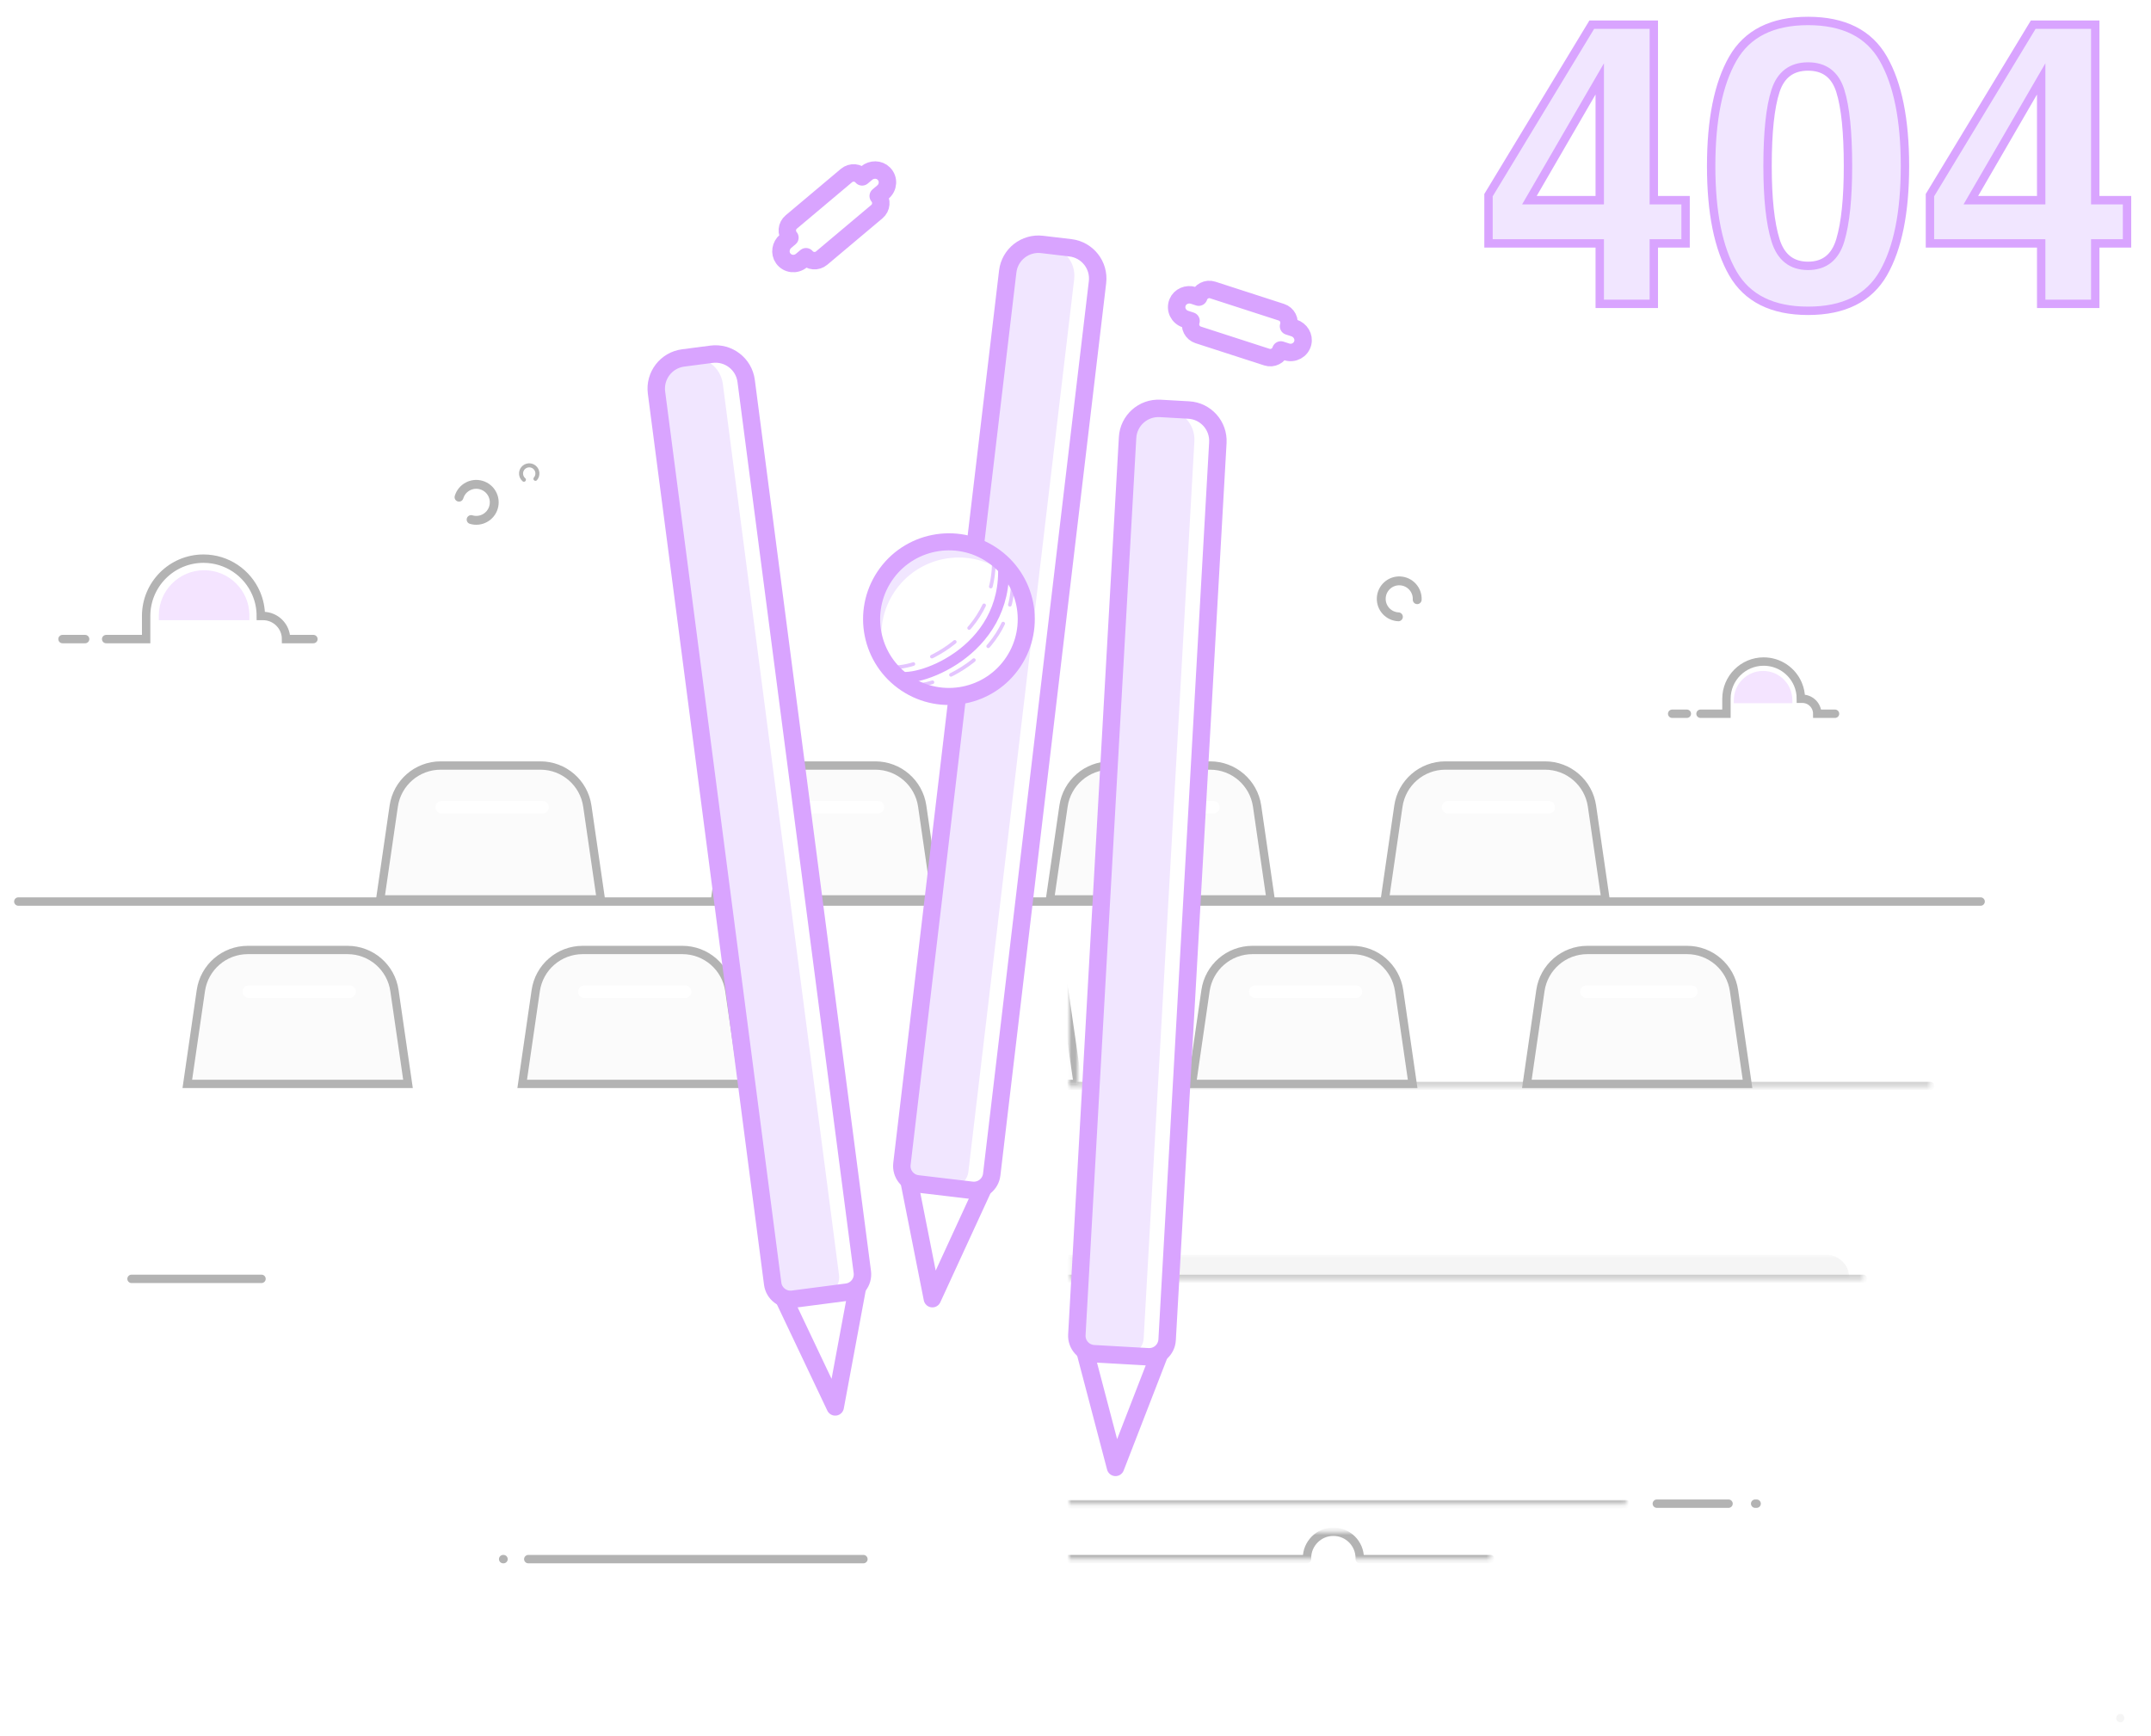 <?xml version="1.0" encoding="UTF-8"?>
<svg width="513px" height="414px" viewBox="0 0 513 414" version="1.1" xmlns="http://www.w3.org/2000/svg" xmlns:xlink="http://www.w3.org/1999/xlink">
    <!-- Generator: Sketch 48.2 (47327) - http://www.bohemiancoding.com/sketch -->
    <title>Group</title>
    <desc>Created with Sketch.</desc>
    <defs>
        <filter x="-0.5%" y="-0.6%" width="101.0%" height="101.8%" filterUnits="objectBoundingBox" id="filter-1">
            <feOffset dx="0" dy="2" in="SourceAlpha" result="shadowOffsetOuter1"></feOffset>
            <feGaussianBlur stdDeviation="2" in="shadowOffsetOuter1" result="shadowBlurOuter1"></feGaussianBlur>
            <feColorMatrix values="0 0 0 0 0.65   0 0 0 0 0.65   0 0 0 0 0.65  0 0 0 0.5 0" type="matrix" in="shadowBlurOuter1" result="shadowMatrixOuter1"></feColorMatrix>
            <feMerge>
                <feMergeNode in="shadowMatrixOuter1"></feMergeNode>
                <feMergeNode in="SourceGraphic"></feMergeNode>
            </feMerge>
        </filter>
        <polygon id="path-2" points="0 6.371 0 0.744 186.083 0.744 186.083 6.371"></polygon>
        <polygon id="path-4" points="2.13162821e-14 1.605 2.13162821e-14 0.605 205.368 0.605 205.368 1.605"></polygon>
        <polygon id="path-6" points="0 1.849 0 0.849 132.839 0.849 132.839 1.849 1.77635684e-14 1.849"></polygon>
        <polygon id="path-8" points="0 7.282 0 0.752 100.451 0.752 100.451 7.282"></polygon>
        <polygon id="path-10" points="1.77635684e-14 1.605 1.77635684e-14 0.605 189.368 0.605 189.368 1.605"></polygon>
        <polygon id="path-12" points="0 0.11 0 32.051 2.039 32.051 2.039 0.11 1.77635684e-15 0.11"></polygon>
        <polygon id="path-14" points="0 0.11 0 32.051 2.039 32.051 2.039 0.11 1.77635684e-15 0.11"></polygon>
    </defs>
    <g id="10" stroke="none" stroke-width="1" fill="none" fill-rule="evenodd" transform="translate(-326, -309)">
        <g id="Screen" filter="url(#filter-1)" transform="translate(191, 133)">
            <g id="404-Page---V2">
                <g id="Content" transform="translate(139, 179)">
                    <g id="Group">
                        <g id="Graphic---Wickets" transform="translate(251.5, 221) scale(1, -1) translate(-251.5, -221) translate(0, 35)">
                            <g id="Group-136" opacity="0.3" transform="translate(0, 0.347)">
                                <g id="Group-3" transform="translate(86, 197)" fill="#F2F2F2">
                                    <path d="M53.303,0.11 L0.675,0.11 L3.903,22.362 C4.71,27.924 9.479,32.051 15.1,32.051 L38.878,32.051 C44.499,32.051 49.268,27.924 50.075,22.362 L53.303,0.11 Z" id="Fill-1"></path>
                                </g>
                                <g id="Group-6" transform="translate(86, 197)" stroke="#000000" stroke-linecap="round" stroke-width="1.986">
                                    <path d="M53.303,0.11 L0.675,0.11 L3.903,22.362 C4.71,27.924 9.479,32.051 15.1,32.051 L38.878,32.051 C44.499,32.051 49.268,27.924 50.075,22.362 L53.303,0.11 Z" id="Stroke-4"></path>
                                </g>
                                <g id="Group-9" transform="translate(101, 219)" stroke="#FFFFFF" stroke-linecap="round" stroke-width="3">
                                    <path d="M0.368,0.105 L24.368,0.105" id="Stroke-7"></path>
                                </g>
                                <g id="Group-12" transform="translate(166, 197)" fill="#F2F2F2">
                                    <path d="M53.171,0.11 L0.543,0.11 L3.771,22.362 C4.578,27.924 9.347,32.051 14.968,32.051 L38.746,32.051 C44.367,32.051 49.136,27.924 49.943,22.362 L53.171,0.11 Z" id="Fill-10"></path>
                                </g>
                                <g id="Group-15" transform="translate(166, 197)" stroke="#000000" stroke-linecap="round" stroke-width="1.986">
                                    <path d="M53.171,0.11 L0.543,0.11 L3.771,22.362 C4.578,27.924 9.347,32.051 14.968,32.051 L38.746,32.051 C44.367,32.051 49.136,27.924 49.943,22.362 L53.171,0.11 Z" id="Stroke-13"></path>
                                </g>
                                <g id="Group-18" transform="translate(181, 219)" stroke="#FFFFFF" stroke-linecap="round" stroke-width="3">
                                    <path d="M0.368,0.105 L24.368,0.105" id="Stroke-16"></path>
                                </g>
                                <g id="Group-21" transform="translate(246, 197)" fill="#F2F2F2">
                                    <path d="M53.039,0.11 L0.411,0.11 L3.639,22.362 C4.446,27.924 9.215,32.051 14.836,32.051 L38.614,32.051 C44.235,32.051 49.004,27.924 49.811,22.362 L53.039,0.11 Z" id="Fill-19"></path>
                                </g>
                                <g id="Group-24" transform="translate(246, 197)" stroke="#000000" stroke-linecap="round" stroke-width="1.986">
                                    <path d="M53.039,0.11 L0.411,0.11 L3.639,22.362 C4.446,27.924 9.215,32.051 14.836,32.051 L38.614,32.051 C44.235,32.051 49.004,27.924 49.811,22.362 L53.039,0.11 Z" id="Stroke-22"></path>
                                </g>
                                <g id="Group-27" transform="translate(261, 219)" stroke="#FFFFFF" stroke-linecap="round" stroke-width="3">
                                    <path d="M0.368,0.105 L24.368,0.105" id="Stroke-25"></path>
                                </g>
                                <g id="Group-30" transform="translate(326, 197)" fill="#F2F2F2">
                                    <path d="M52.907,0.11 L0.279,0.11 L3.507,22.362 C4.314,27.924 9.083,32.051 14.704,32.051 L38.482,32.051 C44.103,32.051 48.872,27.924 49.679,22.362 L52.907,0.11 Z" id="Fill-28"></path>
                                </g>
                                <g id="Group-33" transform="translate(326, 197)" stroke="#000000" stroke-linecap="round" stroke-width="1.986">
                                    <path d="M52.907,0.11 L0.279,0.11 L3.507,22.362 C4.314,27.924 9.083,32.051 14.704,32.051 L38.482,32.051 C44.103,32.051 48.872,27.924 49.679,22.362 L52.907,0.11 Z" id="Stroke-31"></path>
                                </g>
                                <g id="Group-36" transform="translate(341, 219)" stroke="#FFFFFF" stroke-linecap="round" stroke-width="3">
                                    <path d="M0.368,0.105 L24.368,0.105" id="Stroke-34"></path>
                                </g>
                                <g id="Group-39" transform="translate(251, 106)">
                                    <mask id="mask-3" fill="white">
                                        <use xlink:href="#path-2"></use>
                                    </mask>
                                    <g id="Clip-38"></g>
                                    <path d="M180.456,6.371 L-215.006,6.371 C-218.114,6.371 -220.633,3.852 -220.633,0.744 L186.083,0.744 C186.083,3.852 183.564,6.371 180.456,6.371" id="Fill-37" fill="#DDDDDD" mask="url(#mask-3)"></path>
                                </g>
                                <g id="Group-42" transform="translate(0, 196)" stroke="#000000" stroke-linecap="round" stroke-width="2">
                                    <path d="M0.368,0.605 L468.368,0.605" id="Stroke-40"></path>
                                </g>
                                <g id="Group-45" transform="translate(251, 152)">
                                    <mask id="mask-5" fill="white">
                                        <use xlink:href="#path-4"></use>
                                    </mask>
                                    <g id="Clip-44"></g>
                                    <path d="M-239.632,0.605 L205.368,0.605" id="Stroke-43" stroke="#000000" stroke-width="2" stroke-linecap="round" mask="url(#mask-5)"></path>
                                </g>
                                <g id="Group-48" transform="translate(251, 52)">
                                    <mask id="mask-7" fill="white">
                                        <use xlink:href="#path-6"></use>
                                    </mask>
                                    <g id="Clip-47"></g>
                                    <path d="M132.839,0.849 L-198.496,0.849" id="Stroke-46" stroke="#000000" stroke-width="2" stroke-linecap="round" mask="url(#mask-7)"></path>
                                </g>
                                <path d="M408.245,52.978 L391.141,52.978" id="Stroke-49" stroke="#000000" stroke-width="2" stroke-linecap="round"></path>
                                <path d="M414.946,52.978 L414.593,52.978" id="Stroke-51" stroke="#000000" stroke-width="2" stroke-linecap="round"></path>
                                <g id="Group-55" transform="translate(115, 39)" stroke="#000000" stroke-linecap="round" stroke-width="2">
                                    <path d="M1.087,0.752 L0.999,0.752" id="Stroke-53"></path>
                                </g>
                                <g id="Group-58" transform="translate(121, 39)" stroke="#000000" stroke-linecap="round" stroke-width="2">
                                    <path d="M80.918,0.752 L0.992,0.752" id="Stroke-56"></path>
                                </g>
                                <g id="Group-61" transform="translate(251, 39)">
                                    <mask id="mask-9" fill="white">
                                        <use xlink:href="#path-8"></use>
                                    </mask>
                                    <g id="Clip-60"></g>
                                    <path d="M-40.794,0.752 L53.291,0.752 L56.711,0.752 L56.711,0.994 C56.711,4.466 59.527,7.282 63,7.282 C66.473,7.282 69.289,4.466 69.289,0.994 L69.289,0.752 L72.709,0.752 L100.451,0.752" id="Stroke-59" stroke="#000000" stroke-width="2" stroke-linecap="round" stroke-linejoin="round" mask="url(#mask-9)"></path>
                                </g>
                                <g id="Group-64" transform="translate(251, 106)">
                                    <mask id="mask-11" fill="white">
                                        <use xlink:href="#path-10"></use>
                                    </mask>
                                    <g id="Clip-63"></g>
                                    <path d="M-183.632,0.605 L189.368,0.605" id="Stroke-62" stroke="#000000" stroke-width="2" stroke-linecap="round" mask="url(#mask-11)"></path>
                                </g>
                                <g id="Group-67" transform="translate(27, 106)" stroke="#000000" stroke-linecap="round" stroke-width="2">
                                    <path d="M0.368,0.605 L31.368,0.605" id="Stroke-65"></path>
                                </g>
                                <path d="M501.673,0.826 C502.951,0.826 502.953,2.812 501.673,2.812 C500.395,2.812 500.393,0.826 501.673,0.826" id="Fill-68" fill="#DDDDDD"></path>
                                <g id="Group-72" transform="translate(105, 287)" stroke="#000000" stroke-linecap="round" stroke-width="2.116">
                                    <path d="M0.472,6.056 C1.151,8.326 3.541,9.617 5.811,8.94 C8.081,8.262 9.371,5.872 8.694,3.602 C8.017,1.331 5.627,0.04 3.357,0.718" id="Stroke-70"></path>
                                </g>
                                <g id="Group-75" transform="translate(120, 297)" stroke="#000000" stroke-linecap="round" stroke-width="0.962">
                                    <path d="M0.95,0.223 C0.131,0.923 0.034,2.154 0.734,2.973 C1.433,3.792 2.665,3.889 3.484,3.19 C4.303,2.49 4.4,1.259 3.7,0.439" id="Stroke-73"></path>
                                </g>
                                <g id="Group-78" transform="translate(325, 264)" stroke="#000000" stroke-linecap="round" stroke-width="2.116">
                                    <path d="M4.511,0.522 C2.144,0.631 0.314,2.639 0.424,5.005 C0.533,7.372 2.54,9.202 4.907,9.093 C7.274,8.984 9.104,6.976 8.994,4.609" id="Stroke-76"></path>
                                </g>
                                <g id="Group-81" transform="translate(40, 153)" fill="#F2F2F2">
                                    <path d="M53.303,0.11 L0.675,0.11 L3.903,22.362 C4.71,27.924 9.479,32.051 15.1,32.051 L38.878,32.051 C44.499,32.051 49.268,27.924 50.075,22.362 L53.303,0.11 Z" id="Fill-79"></path>
                                </g>
                                <g id="Group-84" transform="translate(40, 153)" stroke="#000000" stroke-linecap="round" stroke-width="1.986">
                                    <path d="M53.303,0.11 L0.675,0.11 L3.903,22.362 C4.71,27.924 9.479,32.051 15.1,32.051 L38.878,32.051 C44.499,32.051 49.268,27.924 50.075,22.362 L53.303,0.11 Z" id="Stroke-82"></path>
                                </g>
                                <g id="Group-87" transform="translate(55, 175)" stroke="#FFFFFF" stroke-linecap="round" stroke-width="3">
                                    <path d="M0.368,0.105 L24.368,0.105" id="Stroke-85"></path>
                                </g>
                                <g id="Group-90" transform="translate(120, 153)" fill="#F2F2F2">
                                    <path d="M53.171,0.11 L0.543,0.11 L3.771,22.362 C4.578,27.924 9.347,32.051 14.968,32.051 L38.746,32.051 C44.367,32.051 49.136,27.924 49.943,22.362 L53.171,0.11 Z" id="Fill-88"></path>
                                </g>
                                <g id="Group-93" transform="translate(120, 153)" stroke="#000000" stroke-linecap="round" stroke-width="1.986">
                                    <path d="M53.171,0.11 L0.543,0.11 L3.771,22.362 C4.578,27.924 9.347,32.051 14.968,32.051 L38.746,32.051 C44.367,32.051 49.136,27.924 49.943,22.362 L53.171,0.11 Z" id="Stroke-91"></path>
                                </g>
                                <g id="Group-96" transform="translate(135, 175)" stroke="#FFFFFF" stroke-linecap="round" stroke-width="3">
                                    <path d="M0.368,0.105 L24.368,0.105" id="Stroke-94"></path>
                                </g>
                                <g id="Group-99" transform="translate(251, 153)">
                                    <mask id="mask-13" fill="white">
                                        <use xlink:href="#path-12"></use>
                                    </mask>
                                    <g id="Clip-98"></g>
                                    <path d="M2.039,0.11 L-50.589,0.11 L-47.361,22.362 C-46.554,27.924 -41.785,32.051 -36.164,32.051 L-12.386,32.051 C-6.765,32.051 -1.996,27.924 -1.189,22.362 L2.039,0.11 Z" id="Fill-97" fill="#F2F2F2" mask="url(#mask-13)"></path>
                                </g>
                                <g id="Group-102" transform="translate(251, 153)">
                                    <mask id="mask-15" fill="white">
                                        <use xlink:href="#path-14"></use>
                                    </mask>
                                    <g id="Clip-101"></g>
                                    <path d="M2.039,0.11 L-50.589,0.11 L-47.361,22.362 C-46.554,27.924 -41.785,32.051 -36.164,32.051 L-12.386,32.051 C-6.765,32.051 -1.996,27.924 -1.189,22.362 L2.039,0.11 Z" id="Stroke-100" stroke="#000000" stroke-width="1.986" stroke-linecap="round" mask="url(#mask-15)"></path>
                                </g>
                                <g id="Group-105" transform="translate(215, 175)" stroke="#FFFFFF" stroke-linecap="round" stroke-width="3">
                                    <path d="M0.368,0.105 L24.368,0.105" id="Stroke-103"></path>
                                </g>
                                <path d="M332.907,153.11 L280.279,153.11 L283.507,175.362 C284.314,180.924 289.083,185.051 294.704,185.051 L318.482,185.051 C324.103,185.051 328.872,180.924 329.679,175.362 L332.907,153.11 Z" id="Fill-106" fill="#F2F2F2"></path>
                                <path d="M332.907,153.11 L280.279,153.11 L283.507,175.362 C284.314,180.924 289.083,185.051 294.704,185.051 L318.482,185.051 C324.103,185.051 328.872,180.924 329.679,175.362 L332.907,153.11 Z" id="Stroke-108" stroke="#000000" stroke-width="1.986" stroke-linecap="round"></path>
                                <path d="M295.368,175.105 L319.368,175.105" id="Stroke-110" stroke="#FFFFFF" stroke-width="3" stroke-linecap="round"></path>
                                <path d="M412.775,153.11 L360.147,153.11 L363.375,175.362 C364.182,180.924 368.951,185.051 374.572,185.051 L398.35,185.051 C403.971,185.051 408.74,180.924 409.547,175.362 L412.775,153.11 Z" id="Fill-112" fill="#F2F2F2"></path>
                                <path d="M412.775,153.11 L360.147,153.11 L363.375,175.362 C364.182,180.924 368.951,185.051 374.572,185.051 L398.35,185.051 C403.971,185.051 408.74,180.924 409.547,175.362 L412.775,153.11 Z" id="Stroke-114" stroke="#000000" stroke-width="1.986" stroke-linecap="round"></path>
                                <path d="M374.368,175.105 L399.368,175.105" id="Stroke-116" stroke="#FFFFFF" stroke-width="3" stroke-linecap="round"></path>
                                <g id="Group-120" transform="translate(10, 259)" stroke="#000000" stroke-linecap="round" stroke-width="2">
                                    <path d="M6.301,0.211 L0.906,0.211" id="Stroke-118"></path>
                                </g>
                                <g id="Group-123" transform="translate(21, 259)" stroke="#000000" stroke-linecap="round" stroke-width="2">
                                    <path d="M0.319,0.211 L9.854,0.211 L9.854,5.721 C9.854,13.273 15.976,19.396 23.527,19.396 C29.165,19.396 34.005,15.984 36.097,11.113 C36.809,9.459 37.202,7.636 37.202,5.721 L37.714,5.721 C40.757,5.721 43.224,3.254 43.224,0.211 L49.748,0.211" id="Stroke-121"></path>
                                </g>
                                <g id="Group-126" transform="translate(33, 263)" fill="#D9A4FF">
                                    <path d="M11.683,12.637 C5.719,12.637 0.884,7.802 0.884,1.838 L0.884,0.721 L22.482,0.721 L22.482,1.838 C22.482,7.802 17.647,12.637 11.683,12.637" id="Fill-124"></path>
                                </g>
                                <g id="Group-129" transform="translate(394, 241)" stroke="#000000" stroke-linecap="round" stroke-width="2">
                                    <path d="M4.303,0.401 L0.802,0.401" id="Stroke-127"></path>
                                </g>
                                <g id="Group-132" transform="translate(401, 241)" stroke="#000000" stroke-linecap="round" stroke-width="2">
                                    <path d="M0.56,0.401 L6.748,0.401 L6.748,3.977 C6.748,8.878 10.721,12.852 15.622,12.852 C19.281,12.852 22.423,10.638 23.78,7.477 C24.242,6.403 24.497,5.22 24.497,3.977 L24.829,3.977 C26.804,3.977 28.405,2.376 28.405,0.401 L32.639,0.401" id="Stroke-130"></path>
                                </g>
                                <g id="Group-135" transform="translate(409, 243)" fill="#D9A4FF">
                                    <path d="M7.489,8.61 C3.635,8.61 0.511,5.486 0.511,1.632 L0.511,0.91 L14.467,0.91 L14.467,1.632 C14.467,5.486 11.343,8.61 7.489,8.61" id="Fill-133"></path>
                                </g>
                            </g>
                            <path d="M202.667,370.693 L201.614,369.808 C200.673,370.927 199.003,371.071 197.883,370.129 L184.712,359.05 C183.593,358.108 183.449,356.438 184.39,355.319 L183.377,354.467 C182.171,353.452 181.861,351.656 182.783,350.378 C183.828,348.93 185.822,348.738 187.16,349.863 L188.226,350.76 C189.167,349.641 190.837,349.496 191.956,350.438 L205.128,361.517 C206.247,362.459 206.391,364.129 205.45,365.248 L206.555,366.178 C207.893,367.303 208.045,369.3 206.797,370.578 C205.696,371.706 203.873,371.708 202.667,370.693" id="Fill-137" fill="#FFFFFF"></path>
                            <path d="M202.667,370.693 L201.614,369.808 C200.673,370.927 199.003,371.071 197.883,370.129 L184.712,359.05 C183.593,358.108 183.449,356.438 184.39,355.319 L183.377,354.467 C182.171,353.452 181.861,351.656 182.783,350.378 C183.828,348.93 185.822,348.738 187.16,349.863 L188.226,350.76 C189.167,349.641 190.837,349.496 191.956,350.438 L205.128,361.517 C206.247,362.459 206.391,364.129 205.45,365.248 L206.555,366.178 C207.893,367.303 208.045,369.3 206.797,370.578 C205.696,371.706 203.873,371.708 202.667,370.693 Z" id="Stroke-140" stroke="#D9A4FF" stroke-width="4.161" stroke-linecap="round" stroke-linejoin="round"></path>
                            <path d="M304.614,333.766 L303.305,334.19 C303.756,335.581 302.993,337.074 301.602,337.524 L285.227,342.826 C283.835,343.276 282.342,342.513 281.892,341.122 L280.633,341.53 C279.133,342.015 277.446,341.327 276.85,339.867 C276.176,338.214 277.069,336.421 278.732,335.883 L280.057,335.454 C279.607,334.062 280.369,332.569 281.761,332.119 L298.136,326.818 C299.527,326.367 301.02,327.13 301.47,328.521 L302.845,328.077 C304.508,327.538 306.282,328.467 306.705,330.202 C307.077,331.734 306.113,333.281 304.614,333.766" id="Fill-143" fill="#FFFFFF"></path>
                            <path d="M304.614,333.766 L303.305,334.19 C303.756,335.581 302.993,337.074 301.602,337.524 L285.227,342.826 C283.835,343.276 282.342,342.513 281.892,341.122 L280.633,341.53 C279.133,342.015 277.446,341.327 276.85,339.867 C276.176,338.214 277.069,336.421 278.732,335.883 L280.057,335.454 C279.607,334.062 280.369,332.569 281.761,332.119 L298.136,326.818 C299.527,326.367 301.02,327.13 301.47,328.521 L302.845,328.077 C304.508,327.538 306.282,328.467 306.705,330.202 C307.077,331.734 306.113,333.281 304.614,333.766 Z" id="Stroke-146" stroke="#D9A4FF" stroke-width="4.161" stroke-linecap="round" stroke-linejoin="round"></path>
                            <path d="M197.964,103.774 L185.085,102.095 C182.738,101.789 180.586,103.444 180.28,105.792 L152.572,318.351 C152.045,322.391 154.893,326.093 158.933,326.619 L165.685,327.499 C169.724,328.026 173.426,325.178 173.953,321.138 L201.661,108.579 C201.967,106.231 200.312,104.08 197.964,103.774" id="Fill-149" fill="#FFFFFF"></path>
                            <polygon id="Stroke-152" stroke="#D9A4FF" stroke-width="4.161" stroke-linecap="round" stroke-linejoin="round" points="200.498 104.933 195.194 76.407 182.755 102.621"></polygon>
                            <path d="M197.964,103.774 L185.085,102.095 C182.738,101.789 180.586,103.444 180.28,105.792 L152.572,318.351 C152.045,322.391 154.893,326.093 158.933,326.619 L165.685,327.499 C169.724,328.026 173.426,325.178 173.953,321.138 L201.661,108.579 C201.967,106.231 200.312,104.08 197.964,103.774" id="Fill-155" fill="#F1E6FF"></path>
                            <path d="M165.75,327.383 L160.123,326.65 C164.162,327.176 167.868,324.453 168.393,320.413 L196.102,107.854 C196.409,105.506 194.714,103.512 192.365,103.206 L197.993,103.939 C200.34,104.245 202.315,106.276 202.01,108.624 L174.302,321.183 C173.774,325.223 169.79,327.91 165.75,327.383" id="Fill-158" fill="#FFFFFF"></path>
                            <path d="M197.964,103.774 L185.085,102.095 C182.738,101.789 180.586,103.444 180.28,105.792 L152.572,318.351 C152.045,322.391 154.893,326.093 158.933,326.619 L165.685,327.499 C169.724,328.026 173.426,325.178 173.953,321.138 L201.661,108.579 C201.967,106.231 200.312,104.08 197.964,103.774 Z" id="Stroke-161" stroke="#D9A4FF" stroke-width="4.161" stroke-linecap="round" stroke-linejoin="round"></path>
                            <path d="M227.756,128.078 L214.859,129.607 C212.507,129.885 210.827,132.017 211.106,134.369 L236.337,347.236 C236.816,351.281 240.485,354.172 244.53,353.693 L251.292,352.891 C255.337,352.412 258.228,348.744 257.749,344.698 L232.518,131.831 C232.239,129.479 230.107,127.799 227.756,128.078" id="Fill-164" fill="#FFFFFF"></path>
                            <polygon id="Stroke-167" stroke="#D9A4FF" stroke-width="4.161" stroke-linecap="round" stroke-linejoin="round" points="230.497 128.581 218.364 102.225 212.728 130.687"></polygon>
                            <path d="M227.756,128.078 L214.859,129.607 C212.507,129.885 210.827,132.017 211.106,134.369 L236.337,347.236 C236.816,351.281 240.485,354.172 244.53,353.693 L251.292,352.891 C255.337,352.412 258.228,348.744 257.749,344.698 L232.518,131.831 C232.239,129.479 230.107,127.799 227.756,128.078" id="Fill-170" fill="#F1E6FF"></path>
                            <path d="M251.326,352.763 L245.691,353.431 C249.737,352.951 252.661,349.403 252.181,345.358 L226.951,132.49 C226.672,130.139 224.54,128.621 222.189,128.899 L227.824,128.231 C230.175,127.953 232.588,129.438 232.867,131.789 L258.098,344.656 C258.577,348.702 255.372,352.283 251.326,352.763" id="Fill-173" fill="#FFFFFF"></path>
                            <path d="M227.756,128.078 L214.859,129.607 C212.507,129.885 210.827,132.017 211.106,134.369 L236.337,347.236 C236.816,351.281 240.485,354.172 244.53,353.693 L251.292,352.891 C255.337,352.412 258.228,348.744 257.749,344.698 L232.518,131.831 C232.239,129.479 230.107,127.799 227.756,128.078 Z" id="Stroke-176" stroke="#D9A4FF" stroke-width="4.161" stroke-linecap="round" stroke-linejoin="round"></path>
                            <path d="M269.829,88.362 L256.862,89.095 C254.498,89.229 252.69,91.253 252.824,93.617 L264.921,307.633 C265.151,311.7 268.635,314.811 272.702,314.581 L279.501,314.197 C283.568,313.967 286.679,310.483 286.449,306.416 L274.351,92.4 C274.218,90.036 272.193,88.228 269.829,88.362" id="Fill-179" fill="#FFFFFF"></path>
                            <polygon id="Stroke-182" stroke="#D9A4FF" stroke-width="4.161" stroke-linecap="round" stroke-linejoin="round" points="272.535 89.033 262.045 61.981 254.67 90.043"></polygon>
                            <path d="M269.829,88.362 L256.862,89.095 C254.498,89.229 252.69,91.253 252.824,93.617 L264.921,307.633 C265.151,311.7 268.635,314.811 272.702,314.581 L279.501,314.197 C283.568,313.967 286.679,310.483 286.449,306.416 L274.351,92.4 C274.218,90.036 272.193,88.228 269.829,88.362" id="Fill-184" fill="#F1E6FF"></path>
                            <path d="M279.543,314.071 L273.878,314.391 C277.945,314.161 281.082,310.8 280.853,306.732 L268.755,92.717 C268.622,90.353 266.587,88.706 264.223,88.839 L269.889,88.519 C272.252,88.386 274.57,90.016 274.704,92.38 L286.8,306.396 C287.031,310.463 283.611,313.841 279.543,314.071" id="Fill-187" fill="#FFFFFF"></path>
                            <path d="M269.829,88.362 L256.862,89.095 C254.498,89.229 252.69,91.253 252.824,93.617 L264.921,307.633 C265.151,311.7 268.635,314.811 272.702,314.581 L279.501,314.197 C283.568,313.967 286.679,310.483 286.449,306.416 L274.351,92.4 C274.218,90.036 272.193,88.228 269.829,88.362 Z" id="Stroke-190" stroke="#D9A4FF" stroke-width="4.161" stroke-linecap="round" stroke-linejoin="round"></path>
                            <path d="M206.973,274.545 C212.624,283.018 224.075,285.306 232.548,279.655 C241.021,274.003 243.309,262.553 237.657,254.08 C232.006,245.607 220.556,243.319 212.083,248.97 C203.609,254.621 201.322,266.072 206.973,274.545" id="Fill-193" fill="#FFFFFF"></path>
                            <path d="M206.973,274.545 C212.624,283.018 224.075,285.306 232.548,279.655 C241.021,274.003 243.309,262.553 237.657,254.08 C232.006,245.607 220.556,243.319 212.083,248.97 C203.609,254.621 201.322,266.072 206.973,274.545 Z" id="Stroke-196" stroke="#000000" stroke-width="2" stroke-linecap="round" stroke-linejoin="round"></path>
                            <path d="M207.382,254.081 C205.369,259.447 205.874,265.671 209.297,270.803 C214.949,279.277 226.399,281.565 234.872,275.913 C236.854,274.591 238.492,272.95 239.775,271.106 C238.465,274.599 236.09,277.731 232.75,279.959 C224.276,285.61 212.826,283.322 207.175,274.849 C202.845,268.356 203.18,260.12 207.382,254.081" id="Fill-199" fill="#F1E6FF"></path>
                            <path d="M209.792,250.772 C213.784,248.567 236.636,256.221 235.289,277.421" id="Stroke-202" stroke="#D9A4FF" stroke-width="2.6" stroke-linecap="round" stroke-linejoin="round"></path>
                            <path d="M207.467,253.2 C211.459,250.994 234.311,258.649 232.964,279.849" id="Stroke-205" stroke="#E4C5FF" stroke-width="0.867" stroke-linecap="round" stroke-linejoin="round" stroke-dasharray="6.501,4.767"></path>
                            <path d="M212.016,248.851 C216.008,246.646 238.86,254.3 237.513,275.5" id="Stroke-208" stroke="#E4C5FF" stroke-width="0.867" stroke-linecap="round" stroke-linejoin="round" stroke-dasharray="6.501,4.767"></path>
                            <path d="M206.973,274.545 C212.624,283.018 224.075,285.306 232.548,279.655 C241.021,274.003 243.309,262.553 237.657,254.08 C232.006,245.607 220.556,243.319 212.083,248.97 C203.609,254.621 201.322,266.072 206.973,274.545 Z" id="Stroke-211" stroke="#D9A4FF" stroke-width="4.07" stroke-linecap="round" stroke-linejoin="round"></path>
                        </g>
                        <path d="M398.002,53.056 L390.422,53.056 L390.422,67.476 L377.528,67.476 L377.528,53.056 L351,53.056 L351,41.548 L375.633,0.878 L390.422,0.878 L390.422,42.75 L398.002,42.75 L398.002,53.056 Z M377.528,42.75 L377.528,13.819 L360.752,42.75 L377.528,42.75 Z M419.446,52.294 C420.709,56.376 423.298,58.417 427.21,58.417 C431.123,58.417 433.688,56.376 434.905,52.294 C436.123,48.211 436.731,42.319 436.731,34.616 C436.731,26.543 436.123,20.566 434.905,16.684 C433.688,12.802 431.123,10.861 427.21,10.861 C423.298,10.861 420.709,12.802 419.446,16.684 C418.183,20.566 417.551,26.543 417.551,34.616 C417.551,42.319 418.183,48.211 419.446,52.294 Z M445.165,9.012 C448.601,15.02 450.319,23.555 450.319,34.616 C450.319,45.677 448.601,54.196 445.165,60.173 C441.73,66.151 435.745,69.139 427.21,69.139 C418.676,69.139 412.691,66.151 409.256,60.173 C405.82,54.196 404.102,45.677 404.102,34.616 C404.102,23.555 405.82,15.02 409.256,9.012 C412.691,3.004 418.676,0 427.21,0 C435.745,0 441.73,3.004 445.165,9.012 Z M503.282,53.056 L495.703,53.056 L495.703,67.476 L482.809,67.476 L482.809,53.056 L456.28,53.056 L456.28,41.548 L480.914,0.878 L495.703,0.878 L495.703,42.75 L503.282,42.75 L503.282,53.056 Z M482.809,42.75 L482.809,13.819 L466.032,42.75 L482.809,42.75 Z" id="404" stroke="#D9A4FF" stroke-width="2" fill="#F1E6FF"></path>
                    </g>
                </g>
            </g>
        </g>
    </g>
</svg>